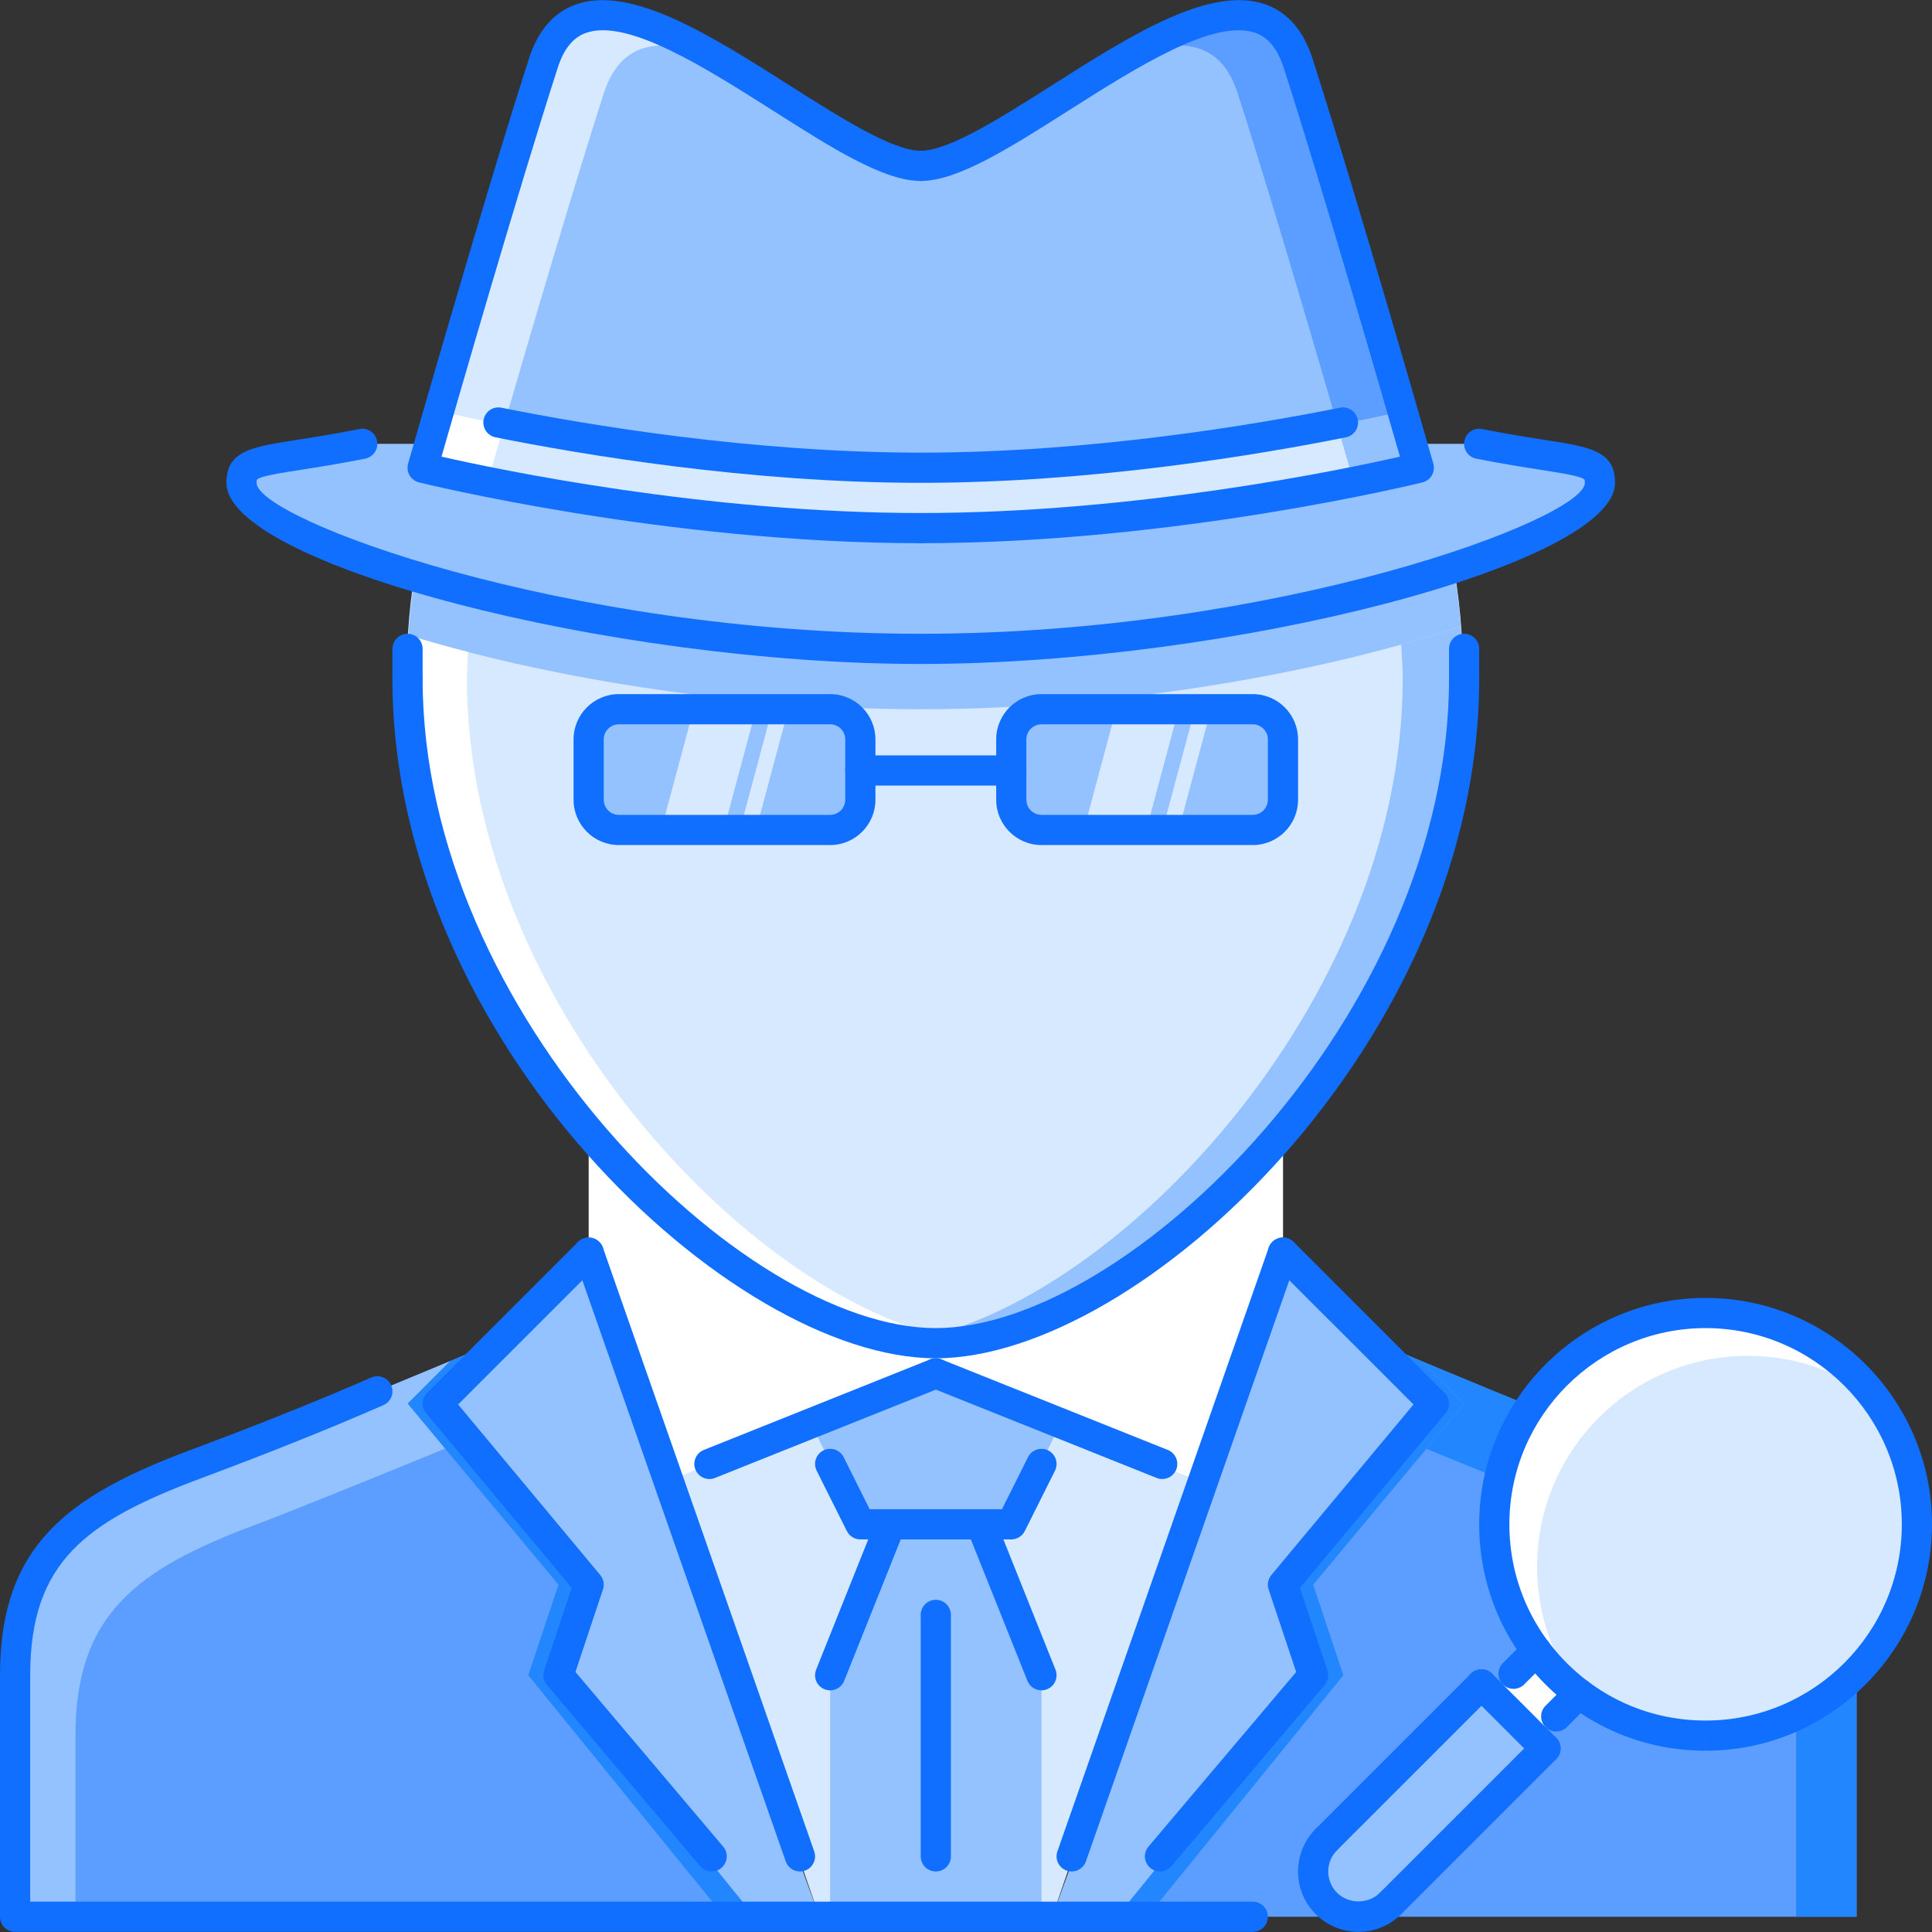 <?xml version="1.0" encoding="iso-8859-1"?>
<!-- Generator: Adobe Illustrator 19.0.0, SVG Export Plug-In . SVG Version: 6.00 Build 0)  -->
<svg version="1.1" id="Capa_1" xmlns="http://www.w3.org/2000/svg" xmlns:xlink="http://www.w3.org/1999/xlink" x="0px" y="0px"
	 viewBox="0 0 511.862 511.862" style="enable-background:new 0 0 511.862 511.862;" xml:space="preserve">
<rect x="0" y="0" width="511.862" height="511.862" fill="#333333" stroke="none"/>
<polygon style="fill:#FFFFFF;" points="247.949,356.614 155.966,300.621 155.966,332.62 177.663,392.784 247.941,364.604 
	318.228,392.784 339.925,332.62 339.925,300.621 "/>
<path style="fill:#D7E9FF;" d="M247.668,51.942c77.261,0,139.962,36.396,139.962,127.966c0,91.581-86.695,175.956-139.962,175.956
	s-139.962-84.375-139.962-175.956C107.705,88.338,170.329,51.942,247.668,51.942z"/>
<g>
	<rect x="155.961" y="187.901" style="fill:#94C1FF;" width="71.981" height="31.991"/>
	<rect x="267.931" y="187.901" style="fill:#94C1FF;" width="71.98" height="31.991"/>
</g>
<path style="fill:#5C9EFF;" d="M491.869,443.84c0,31.992,0,63.983,0,63.983H295.921l11.434-15.996l40.553-47.987l-7.998-23.993
	l39.988-47.987l-17.158-17.151c18.072,7.92,69.465,28.828,81.141,33.147C475.872,399.774,491.869,411.849,491.869,443.84z"/>
<polygon style="fill:#94C1FF;" points="295.921,507.824 278.761,507.824 318.478,399.211 339.91,331.87 379.898,371.86 
	339.91,419.847 347.908,443.84 "/>
<path style="fill:#5C9EFF;" d="M3.999,443.84c0,31.992,0,63.983,0,63.983h195.947l-11.435-15.996L147.96,443.84l7.998-23.993
	l-39.989-47.987l17.16-17.151c-18.073,7.92-69.466,28.828-81.142,33.147C19.994,399.774,3.999,411.849,3.999,443.84z"/>
<polygon style="fill:#94C1FF;" points="199.946,507.824 217.106,507.824 177.389,399.211 155.958,331.87 115.969,371.86 
	155.958,419.847 147.96,443.84 "/>
<path style="fill:#2287FF;" d="M147.96,443.84l7.998-23.993l-39.989-47.987l17.16-17.151c-3.546,1.546-8.388,3.608-13.942,5.936
	l-11.215,11.216l39.989,47.987l-7.998,23.993l51.985,63.983h7.998L147.96,443.84z"/>
<path style="fill:#94C1FF;" d="M119.186,360.644c-22.775,9.544-57.812,23.736-67.2,27.212
	C19.994,399.774,3.999,411.849,3.999,443.84c0,31.992,0,63.983,0,63.983h15.996c0-16.823,0-27.626,0-47.987
	c0-31.991,15.996-44.066,47.987-55.985c7.092-2.624,29.898-11.825,49.932-20.057l-9.943-11.935L119.186,360.644z"/>
<g>
	<path style="fill:#2287FF;" d="M443.88,387.856c-9.387-3.476-44.426-17.668-67.199-27.212l11.215,11.216l-9.998,11.997
		c20.035,8.231,42.896,17.37,49.988,19.994c31.99,11.919,47.986,23.994,47.986,55.985c0,20.361,0,31.164,0,47.987h15.996
		c0,0,0-31.991,0-63.983C491.869,411.849,475.872,399.774,443.88,387.856z"/>
	<path style="fill:#2287FF;" d="M347.908,443.84l-7.998-23.993l39.988-47.987l-17.158-17.151c3.545,1.546,8.387,3.608,13.941,5.936
		l11.215,11.216l-39.988,47.987l7.996,23.993l-51.984,63.983h-7.998L347.908,443.84z"/>
</g>
<polygon style="fill:#D7E9FF;" points="247.933,363.862 318.228,392.784 278.761,507.824 217.106,507.824 177.109,392.299 "/>
<g>
	<polygon style="fill:#94C1FF;" points="267.929,403.851 227.939,403.851 214.864,377.093 247.933,363.862 281.011,377.093 	"/>
	<polygon style="fill:#94C1FF;" points="275.925,507.62 219.941,507.62 219.941,435.842 235.936,403.851 259.931,403.851 
		275.925,435.842 	"/>
</g>
<g>
	<polygon style="fill:#D7E9FF;" points="175.101,220.147 191.667,220.147 200.235,188.156 183.677,188.156 	"/>
	<polygon style="fill:#D7E9FF;" points="195.947,220.147 200.227,220.147 208.804,188.156 204.523,188.156 	"/>
	<polygon style="fill:#D7E9FF;" points="287.072,220.147 303.638,220.147 312.204,188.156 295.648,188.156 	"/>
	<polygon style="fill:#D7E9FF;" points="307.917,220.147 312.197,220.147 320.773,188.156 316.493,188.156 	"/>
</g>
<path style="fill:#94C1FF;" d="M108.213,168.309c34.495,10.614,84.927,19.597,135.722,19.597
	c54.563,0,108.667-10.357,143.086-21.971c-0.891-11.763-2.842-22.572-5.873-32.343h-7.045c-2.016-7.006-5.545-19.245-9.701-33.39
	c-22.291-29.984-58.719-44.777-100.824-47.675c-7.708,4.343-14.566,7.412-19.627,7.412c-4.854,0-11.31-2.757-18.628-6.811
	C161.89,59.44,112.845,93.907,108.213,168.309z"/>
<path style="fill:#FFFFFF;" d="M123.701,179.908c0-2.476,0.211-4.765,0.301-7.162c-5.549-1.43-10.845-2.913-15.789-4.437
	c-0.238,3.812-0.507,7.584-0.507,11.599c0,91.581,86.696,175.956,139.962,175.956c2.585,0,5.264-0.258,7.998-0.64
	C202.164,347.601,123.701,267.044,123.701,179.908z"/>
<g>
	<path style="fill:#94C1FF;" d="M371.243,170.769c0.156,3.03,0.391,5.975,0.391,9.138c0,87.137-78.463,167.693-131.964,175.316
		c2.726,0.382,5.405,0.64,7.998,0.64c53.267,0,139.962-84.375,139.962-175.956c0-4.835-0.266-9.443-0.609-13.973
		C382.14,167.582,376.869,169.2,371.243,170.769z"/>
	<path style="fill:#94C1FF;" d="M391.896,117.596H95.974c-24.916,4.921-31.984,3.327-31.984,10.325
		c0,15.465,89.406,43.988,179.944,43.988c90.553,0,179.952-28.523,179.952-43.988C423.886,120.923,416.81,122.517,391.896,117.596z"
		/>
	<path style="fill:#94C1FF;" d="M343.923,16.717c-12.871-39.958-75.979,27.227-99.973,27.227c-23.993,0-87.102-67.185-99.973-27.227
		c-12.262,38.06-31.992,107.205-31.992,107.205s63.983,15.996,131.965,15.996c67.981,0,131.965-15.996,131.965-15.996
		S356.185,54.777,343.923,16.717z"/>
</g>
<g>
	<path style="fill:#D7E9FF;" d="M243.95,123.922c-57.734,0-112.431-11.504-127.653-14.98c-2.636,9.107-4.312,14.98-4.312,14.98
		s63.983,15.996,131.965,15.996c67.981,0,131.965-15.996,131.965-15.996s-1.68-5.873-4.312-14.98
		C356.38,112.418,301.685,123.922,243.95,123.922z"/>
	<path style="fill:#D7E9FF;" d="M159.973,24.715c4.683-14.535,16.031-14.863,29.711-9.427c-20.346-11.762-39.282-18.511-45.707,1.43
		c-12.262,38.06-31.992,107.205-31.992,107.205s6.377,1.594,17.207,3.765C133.613,112.301,149.495,57.23,159.973,24.715z"/>
</g>
<path style="fill:#FFFFFF;" d="M112.899,124.141c0.43,0.109,1.023,0.25,1.761,0.422c0.195,0.047,0.453,0.102,0.668,0.148
	c0.64,0.148,1.41,0.328,2.23,0.508c0.383,0.086,0.75,0.172,1.175,0.266c1.054,0.234,2.257,0.492,3.538,0.773
	c0.597,0.125,1.246,0.257,1.89,0.39c0.945,0.203,1.968,0.414,3.007,0.625c0.672,0.14,1.312,0.273,2.023,0.414
	c0.96-3.351,2.492-8.661,4.366-15.128c-7.662-1.484-13.618-2.781-17.261-3.616c-1.148,3.959-2.097,7.256-2.819,9.779
	c-0.176,0.617-0.367,1.273-0.516,1.788c-0.07,0.25-0.145,0.508-0.211,0.734c-0.176,0.625-0.328,1.141-0.441,1.546
	c-0.109,0.375-0.191,0.672-0.246,0.859c-0.051,0.18-0.078,0.273-0.078,0.273s0.27,0.062,0.473,0.117
	C112.579,124.071,112.731,124.102,112.899,124.141z"/>
<path style="fill:#5C9EFF;" d="M327.919,24.715c-4.678-14.535-16.033-14.863-29.711-9.427c20.348-11.762,39.279-18.511,45.707,1.43
	c12.262,38.06,31.992,107.205,31.992,107.205s-6.381,1.594-17.207,3.765C354.281,112.301,338.394,57.23,327.919,24.715z"/>
<path style="fill:#94C1FF;" d="M371.603,108.942c-3.646,0.835-9.605,2.132-17.268,3.616c1.873,6.467,3.404,11.778,4.365,15.128
	c0.93-0.188,1.781-0.359,2.641-0.539c0.672-0.141,1.344-0.273,1.967-0.406c0.906-0.188,1.812-0.382,2.633-0.554
	c0.195-0.039,0.352-0.078,0.539-0.117c1.719-0.375,3.227-0.703,4.498-0.992c0.297-0.07,0.586-0.133,0.859-0.195
	c2.609-0.602,4.07-0.961,4.07-0.961S374.228,118.049,371.603,108.942z"/>
<rect x="398.866" y="440.614" transform="matrix(-0.707 -0.707 0.707 -0.707 377.148 1053.993)" style="fill:#FFFFFF;" width="15.993" height="16.546"/>
<path style="fill:#94C1FF;" d="M392.503,446.262l-41.09,41.082c-4.678,4.687-4.678,12.278,0.008,16.965
	c4.686,4.678,12.277,4.686,16.957,0l41.082-41.083L392.503,446.262z"/>
<path style="fill:#D7E9FF;" d="M491.462,443.442c-21.869,21.861-57.312,21.861-79.174,0c-21.861-21.869-21.869-57.312-0.008-79.182
	c21.869-21.861,57.312-21.861,79.182,0.008C513.324,386.129,513.331,421.573,491.462,443.442z"/>
<path style="fill:#FFFFFF;" d="M423.589,375.577c19.947-19.94,51.143-21.635,73.082-5.21c-1.586-2.116-3.287-4.178-5.209-6.1
	c-21.869-21.869-57.312-21.869-79.182-0.008c-21.861,21.869-21.854,57.312,0.008,79.182c1.928,1.922,3.982,3.617,6.1,5.21
	C401.97,426.712,403.658,395.51,423.589,375.577z"/>
<g>
	<path style="fill:#116FFF;" d="M247.933,359.864c-54.235,0-143.961-84.104-143.961-179.956c0-2.21,1.789-3.999,3.999-3.999
		s3.999,1.789,3.999,3.999c0,88.675,84.821,171.958,135.964,171.958c51.142,0,135.964-83.283,135.964-171.958
		c0-2.21,1.787-3.999,3.998-3.999s4,1.789,4,3.999C391.896,275.76,302.169,359.864,247.933,359.864z"/>
	<path style="fill:#116FFF;" d="M331.911,511.823H3.999c-2.21,0-3.999-1.789-3.999-3.999v-63.983
		c0-34.326,17.78-47.479,50.588-59.733c17.858-6.655,33.933-13.099,47.78-19.159c2.031-0.867,4.386,0.031,5.269,2.062
		c0.886,2.022-0.035,4.381-2.059,5.264c-13.984,6.123-30.199,12.621-48.194,19.331c-30.75,11.481-45.386,22.228-45.386,52.235
		v59.984h323.913c2.209,0,3.998,1.788,3.998,3.999C335.91,510.034,334.12,511.823,331.911,511.823z"/>
	<path style="fill:#116FFF;" d="M267.929,407.85h-39.99c-1.515,0-2.898-0.859-3.577-2.21l-7.998-15.996
		c-0.988-1.976-0.188-4.374,1.788-5.365c1.976-1,4.374-0.188,5.366,1.788l6.893,13.785h35.049l6.889-13.785
		c0.984-1.976,3.396-2.788,5.365-1.788c1.977,0.991,2.773,3.39,1.789,5.365l-7.998,15.996
		C270.826,406.991,269.443,407.85,267.929,407.85z"/>
	<path style="fill:#116FFF;" d="M219.941,447.839c-0.496,0-1-0.094-1.484-0.289c-2.05-0.819-3.05-3.147-2.229-5.193l15.995-39.989
		c0.816-2.055,3.171-3.055,5.198-2.227c2.05,0.82,3.05,3.148,2.229,5.194l-15.995,39.989
		C223.03,446.887,221.526,447.839,219.941,447.839z"/>
	<path style="fill:#116FFF;" d="M275.925,447.839c-1.584,0-3.092-0.952-3.717-2.515l-15.992-39.989
		c-0.82-2.046,0.18-4.374,2.23-5.194c2.027-0.82,4.381,0.172,5.197,2.227l16,39.989c0.812,2.046-0.188,4.374-2.234,5.193
		C276.925,447.745,276.425,447.839,275.925,447.839z"/>
	<path style="fill:#116FFF;" d="M307.324,495.827c-0.914,0-1.828-0.312-2.578-0.945c-1.686-1.429-1.904-3.951-0.475-5.639
		l39.137-46.27l-7.295-21.861c-0.438-1.312-0.164-2.765,0.719-3.826l37.662-45.184l-37.412-37.404c-1.562-1.562-1.562-4.092,0-5.654
		s4.092-1.562,5.654,0l39.99,39.989c1.469,1.46,1.57,3.796,0.25,5.39l-38.568,46.276l7.295,21.877
		c0.438,1.327,0.156,2.78-0.742,3.851l-40.582,47.986C309.589,495.342,308.456,495.827,307.324,495.827z"/>
	<path style="fill:#116FFF;" d="M283.923,495.827c-0.438,0-0.883-0.07-1.318-0.227c-2.086-0.727-3.18-3.007-2.461-5.092
		l55.984-159.957c0.734-2.078,3.016-3.195,5.1-2.453c2.086,0.727,3.18,3.007,2.461,5.093l-55.984,159.957
		C287.126,494.795,285.579,495.827,283.923,495.827z"/>
	<path style="fill:#116FFF;" d="M307.917,391.855c-0.5,0-1-0.094-1.484-0.289l-59.984-23.994c-2.05-0.819-3.05-3.147-2.229-5.193
		c0.816-2.055,3.151-3.054,5.198-2.227l59.984,23.994c2.047,0.819,3.045,3.147,2.234,5.193
		C311.011,390.902,309.503,391.855,307.917,391.855z"/>
	<path style="fill:#116FFF;" d="M188.547,495.827c-1.136,0-2.265-0.484-3.058-1.414l-40.583-47.986
		c-0.902-1.07-1.179-2.523-0.738-3.851l7.291-21.877l-38.564-46.276c-1.324-1.594-1.218-3.93,0.246-5.39l39.989-39.989
		c1.562-1.562,4.093-1.562,5.655,0s1.562,4.093,0,5.654l-37.408,37.404l37.654,45.184c0.886,1.062,1.16,2.515,0.718,3.826
		l-7.287,21.861l39.134,46.27c1.425,1.688,1.214,4.21-0.473,5.639C190.375,495.514,189.457,495.827,188.547,495.827z"/>
	<path style="fill:#116FFF;" d="M211.943,495.827c-1.652,0-3.198-1.031-3.776-2.679l-55.986-159.957
		c-0.726-2.086,0.371-4.366,2.457-5.093c2.089-0.742,4.37,0.375,5.096,2.453l55.985,159.957c0.726,2.085-0.371,4.365-2.457,5.092
		C212.826,495.756,212.381,495.827,211.943,495.827z"/>
	<path style="fill:#116FFF;" d="M187.95,391.855c-1.585,0-3.089-0.953-3.714-2.516c-0.82-2.046,0.18-4.374,2.23-5.193l59.983-23.994
		c2.027-0.819,4.382,0.172,5.198,2.227c0.82,2.046-0.18,4.374-2.23,5.193l-59.984,23.994
		C188.949,391.761,188.445,391.855,187.95,391.855z"/>
	<path style="fill:#116FFF;" d="M247.933,495.827c-2.21,0-3.999-1.789-3.999-3.999v-63.982c0-2.211,1.789-3.999,3.999-3.999
		c2.21,0,3.999,1.788,3.999,3.999v63.982C251.932,494.037,250.143,495.827,247.933,495.827z"/>
	<path style="fill:#116FFF;" d="M243.934,175.909c-82.517,0-183.943-26.462-183.943-47.987c0-8.474,6.569-9.497,18.491-11.356
		c4.358-0.679,9.857-1.538,16.718-2.89c2.159-0.477,4.265,0.977,4.698,3.147c0.425,2.164-0.984,4.272-3.152,4.694
		c-6.99,1.382-12.59,2.257-17.031,2.952c-5.33,0.828-10.837,1.688-11.641,2.625l0,0c0.004,0-0.086,0.21-0.086,0.828
		c0,9.505,81.154,39.989,175.945,39.989c94.795,0,175.954-30.484,175.954-39.989c0-0.64-0.094-0.835-0.094-0.843
		c-0.797-0.921-6.303-1.781-11.639-2.609c-4.436-0.695-10.043-1.57-17.033-2.952c-2.164-0.422-3.578-2.53-3.148-4.694
		c0.422-2.171,2.523-3.616,4.693-3.147c6.865,1.352,12.365,2.21,16.723,2.89c11.926,1.859,18.496,2.882,18.496,11.356
		C427.886,149.447,326.458,175.909,243.934,175.909z"/>
	<path style="fill:#116FFF;" d="M243.934,143.917c-67.692,0-132.289-15.957-132.933-16.113c-1.054-0.266-1.953-0.945-2.496-1.882
		c-0.539-0.938-0.679-2.055-0.382-3.093c0.199-0.695,19.889-69.653,32.03-107.338c2.378-7.381,6.53-12.184,12.34-14.285
		c14.672-5.272,35.998,8.264,56.622,21.369c13.441,8.537,27.34,17.371,34.818,17.371c2.21,0,3.999,1.789,3.999,3.999
		c0,2.211-1.789,3.999-3.999,3.999c-9.802,0-23.384-8.63-39.11-18.62C186.707,17.82,166.161,4.8,155.211,8.728
		c-3.409,1.234-5.846,4.249-7.443,9.216c-10.408,32.296-26.395,87.71-30.8,103.042c15.039,3.421,69.907,14.934,126.966,14.934
		c2.21,0,3.999,1.789,3.999,3.999C247.933,142.128,246.145,143.917,243.934,143.917z"/>
	<path style="fill:#116FFF;" d="M243.934,143.917c-2.21,0-3.999-1.789-3.999-3.999c0-2.21,1.789-3.999,3.999-3.999
		c57.063,0,111.922-11.513,126.965-14.934c-4.404-15.332-20.393-70.747-30.803-103.042c-1.594-4.967-4.031-7.982-7.436-9.216
		c-10.959-3.929-31.492,9.091-49.613,20.596c-15.729,9.99-29.312,18.62-39.114,18.62c-2.21,0-3.999-1.788-3.999-3.999
		c0-2.21,1.789-3.999,3.999-3.999c7.479,0,21.377-8.833,34.819-17.371c20.636-13.113,41.966-26.656,56.626-21.369
		c5.811,2.101,9.959,6.904,12.342,14.285c12.137,37.686,31.826,106.644,32.021,107.338c0.297,1.039,0.156,2.156-0.375,3.093
		c-0.547,0.937-1.445,1.616-2.498,1.882C376.228,127.96,311.628,143.917,243.934,143.917z"/>
	<path style="fill:#116FFF;" d="M243.934,127.921c-45.707,0-90.206-7.553-112.661-12.059c-2.167-0.437-3.569-2.539-3.136-4.709
		c0.434-2.164,2.554-3.585,4.706-3.132c22.166,4.444,66.076,11.903,111.091,11.903c45.004,0,88.915-7.459,111.081-11.903
		c2.17-0.445,4.271,0.968,4.709,3.132c0.43,2.171-0.969,4.272-3.133,4.709C334.128,120.369,289.634,127.921,243.934,127.921z"/>
	<path style="fill:#116FFF;" d="M387.896,183.907c-2.211,0-3.998-1.789-3.998-3.999v-7.998c0-2.21,1.787-3.999,3.998-3.999
		s4,1.789,4,3.999v7.998C391.896,182.118,390.107,183.907,387.896,183.907z"/>
	<path style="fill:#116FFF;" d="M107.971,183.907c-2.21,0-3.999-1.789-3.999-3.999v-7.998c0-2.21,1.789-3.999,3.999-3.999
		s3.999,1.789,3.999,3.999v7.998C111.97,182.118,110.181,183.907,107.971,183.907z"/>
	<path style="fill:#116FFF;" d="M219.941,223.888h-55.985c-6.615,0-11.997-5.382-11.997-11.997v-15.996
		c0-6.616,5.382-11.997,11.997-11.997h55.985c6.615,0,11.996,5.381,11.996,11.997v15.996
		C231.937,218.506,226.556,223.888,219.941,223.888z M163.956,191.896c-2.206,0-3.999,1.796-3.999,3.999v15.996
		c0,2.203,1.793,3.999,3.999,3.999h55.985c2.206,0,3.999-1.796,3.999-3.999v-15.996c0-2.203-1.792-3.999-3.999-3.999H163.956z"/>
	<path style="fill:#116FFF;" d="M331.911,223.888h-55.986c-6.615,0-11.996-5.382-11.996-11.997v-15.996
		c0-6.616,5.381-11.997,11.996-11.997h55.986c6.615,0,11.996,5.381,11.996,11.997v15.996
		C343.908,218.506,338.527,223.888,331.911,223.888z M275.925,191.896c-2.201,0-3.998,1.796-3.998,3.999v15.996
		c0,2.203,1.797,3.999,3.998,3.999h55.986c2.201,0,3.998-1.796,3.998-3.999v-15.996c0-2.203-1.797-3.999-3.998-3.999H275.925z"/>
	<path style="fill:#116FFF;" d="M267.929,208.134h-39.998c-2.21,0-3.999-1.788-3.999-3.999c0-2.21,1.789-3.999,3.999-3.999h39.998
		c2.209,0,3.998,1.789,3.998,3.999C271.927,206.346,270.138,208.134,267.929,208.134z"/>
	<path style="fill:#116FFF;" d="M451.894,463.835v-3.999l-0.031,3.999c-16.02,0-31.084-6.241-42.41-17.565
		c-11.324-11.333-17.557-26.392-17.557-42.419c0-33.069,26.906-59.976,59.982-59.983c33.078,0.008,59.984,26.914,59.984,59.983
		C511.863,436.928,484.964,463.835,451.894,463.835z M451.878,351.866c-28.664,0.008-51.986,23.329-51.986,51.985
		c0,13.888,5.406,26.946,15.223,36.764c9.818,9.817,22.861,15.223,36.748,15.223h0.031c28.656,0,51.971-23.321,51.971-51.986
		C503.865,375.195,480.542,351.873,451.878,351.866z"/>
	<path style="fill:#116FFF;" d="M400.986,447.441c-1.023,0-2.045-0.39-2.826-1.171c-1.562-1.562-1.562-4.093,0-5.655l6.053-6.053
		c1.562-1.562,4.092-1.562,5.654,0c1.562,1.562,1.562,4.093,0,5.654l-6.053,6.054C403.033,447.051,402.009,447.441,400.986,447.441z
		"/>
	<path style="fill:#116FFF;" d="M412.296,458.75c-1.023,0-2.047-0.391-2.828-1.172c-1.562-1.562-1.562-4.092,0-5.654l6.061-6.053
		c1.562-1.562,4.094-1.562,5.654,0c1.562,1.562,1.562,4.093,0,5.654l-6.061,6.053C414.341,458.36,413.32,458.75,412.296,458.75z"/>
	<path style="fill:#116FFF;" d="M409.468,467.233c-1.023,0-2.047-0.391-2.828-1.172l-16.963-16.964
		c-1.562-1.562-1.562-4.093,0-5.655s4.092-1.562,5.654,0l16.965,16.965c1.561,1.562,1.561,4.093,0,5.654
		C411.515,466.842,410.492,467.233,409.468,467.233z"/>
	<path style="fill:#116FFF;" d="M368.386,508.315c-1.023,0-2.047-0.39-2.828-1.171c-1.562-1.562-1.562-4.093,0-5.655l41.082-41.082
		c1.562-1.562,4.094-1.562,5.656,0c1.561,1.562,1.561,4.093,0,5.654l-41.084,41.083C370.431,507.925,369.41,508.315,368.386,508.315
		z"/>
	<path style="fill:#116FFF;" d="M392.535,450.244c-1.123,0-2.154-0.397-2.881-1.202c-0.719-0.719-1.117-1.679-1.117-2.796
		c0-1.039,0.398-2.078,1.117-2.797c1.445-1.444,4.162-1.522,5.678,0c0.719,0.797,1.203,1.758,1.203,2.797s-0.406,2.077-1.125,2.796
		C394.535,449.847,393.574,450.244,392.535,450.244z"/>
	<path style="fill:#116FFF;" d="M351.421,491.351c-1.023,0-2.047-0.39-2.828-1.171c-1.561-1.562-1.561-4.093,0-5.655l41.084-41.083
		c1.562-1.562,4.092-1.562,5.654,0c1.562,1.562,1.562,4.093,0,5.655l-41.082,41.083
		C353.468,490.961,352.445,491.351,351.421,491.351z"/>
	<path style="fill:#116FFF;" d="M359.904,511.83c-4.273,0-8.287-1.664-11.311-4.687c-3.021-3.022-4.686-7.037-4.686-11.31
		c0-4.28,1.664-8.295,4.686-11.31c1.562-1.562,4.094-1.562,5.656,0c1.561,1.562,1.561,4.101,0,5.655
		c-1.516,1.507-2.344,3.515-2.344,5.654c0,2.133,0.828,4.14,2.344,5.654c3.021,3.016,8.295,3.031,11.309,0
		c1.562-1.562,4.094-1.562,5.654,0c1.562,1.555,1.562,4.093,0,5.655C368.199,510.166,364.183,511.83,359.904,511.83z"/>
</g>
<g>
</g>
<g>
</g>
<g>
</g>
<g>
</g>
<g>
</g>
<g>
</g>
<g>
</g>
<g>
</g>
<g>
</g>
<g>
</g>
<g>
</g>
<g>
</g>
<g>
</g>
<g>
</g>
<g>
</g>
</svg>
